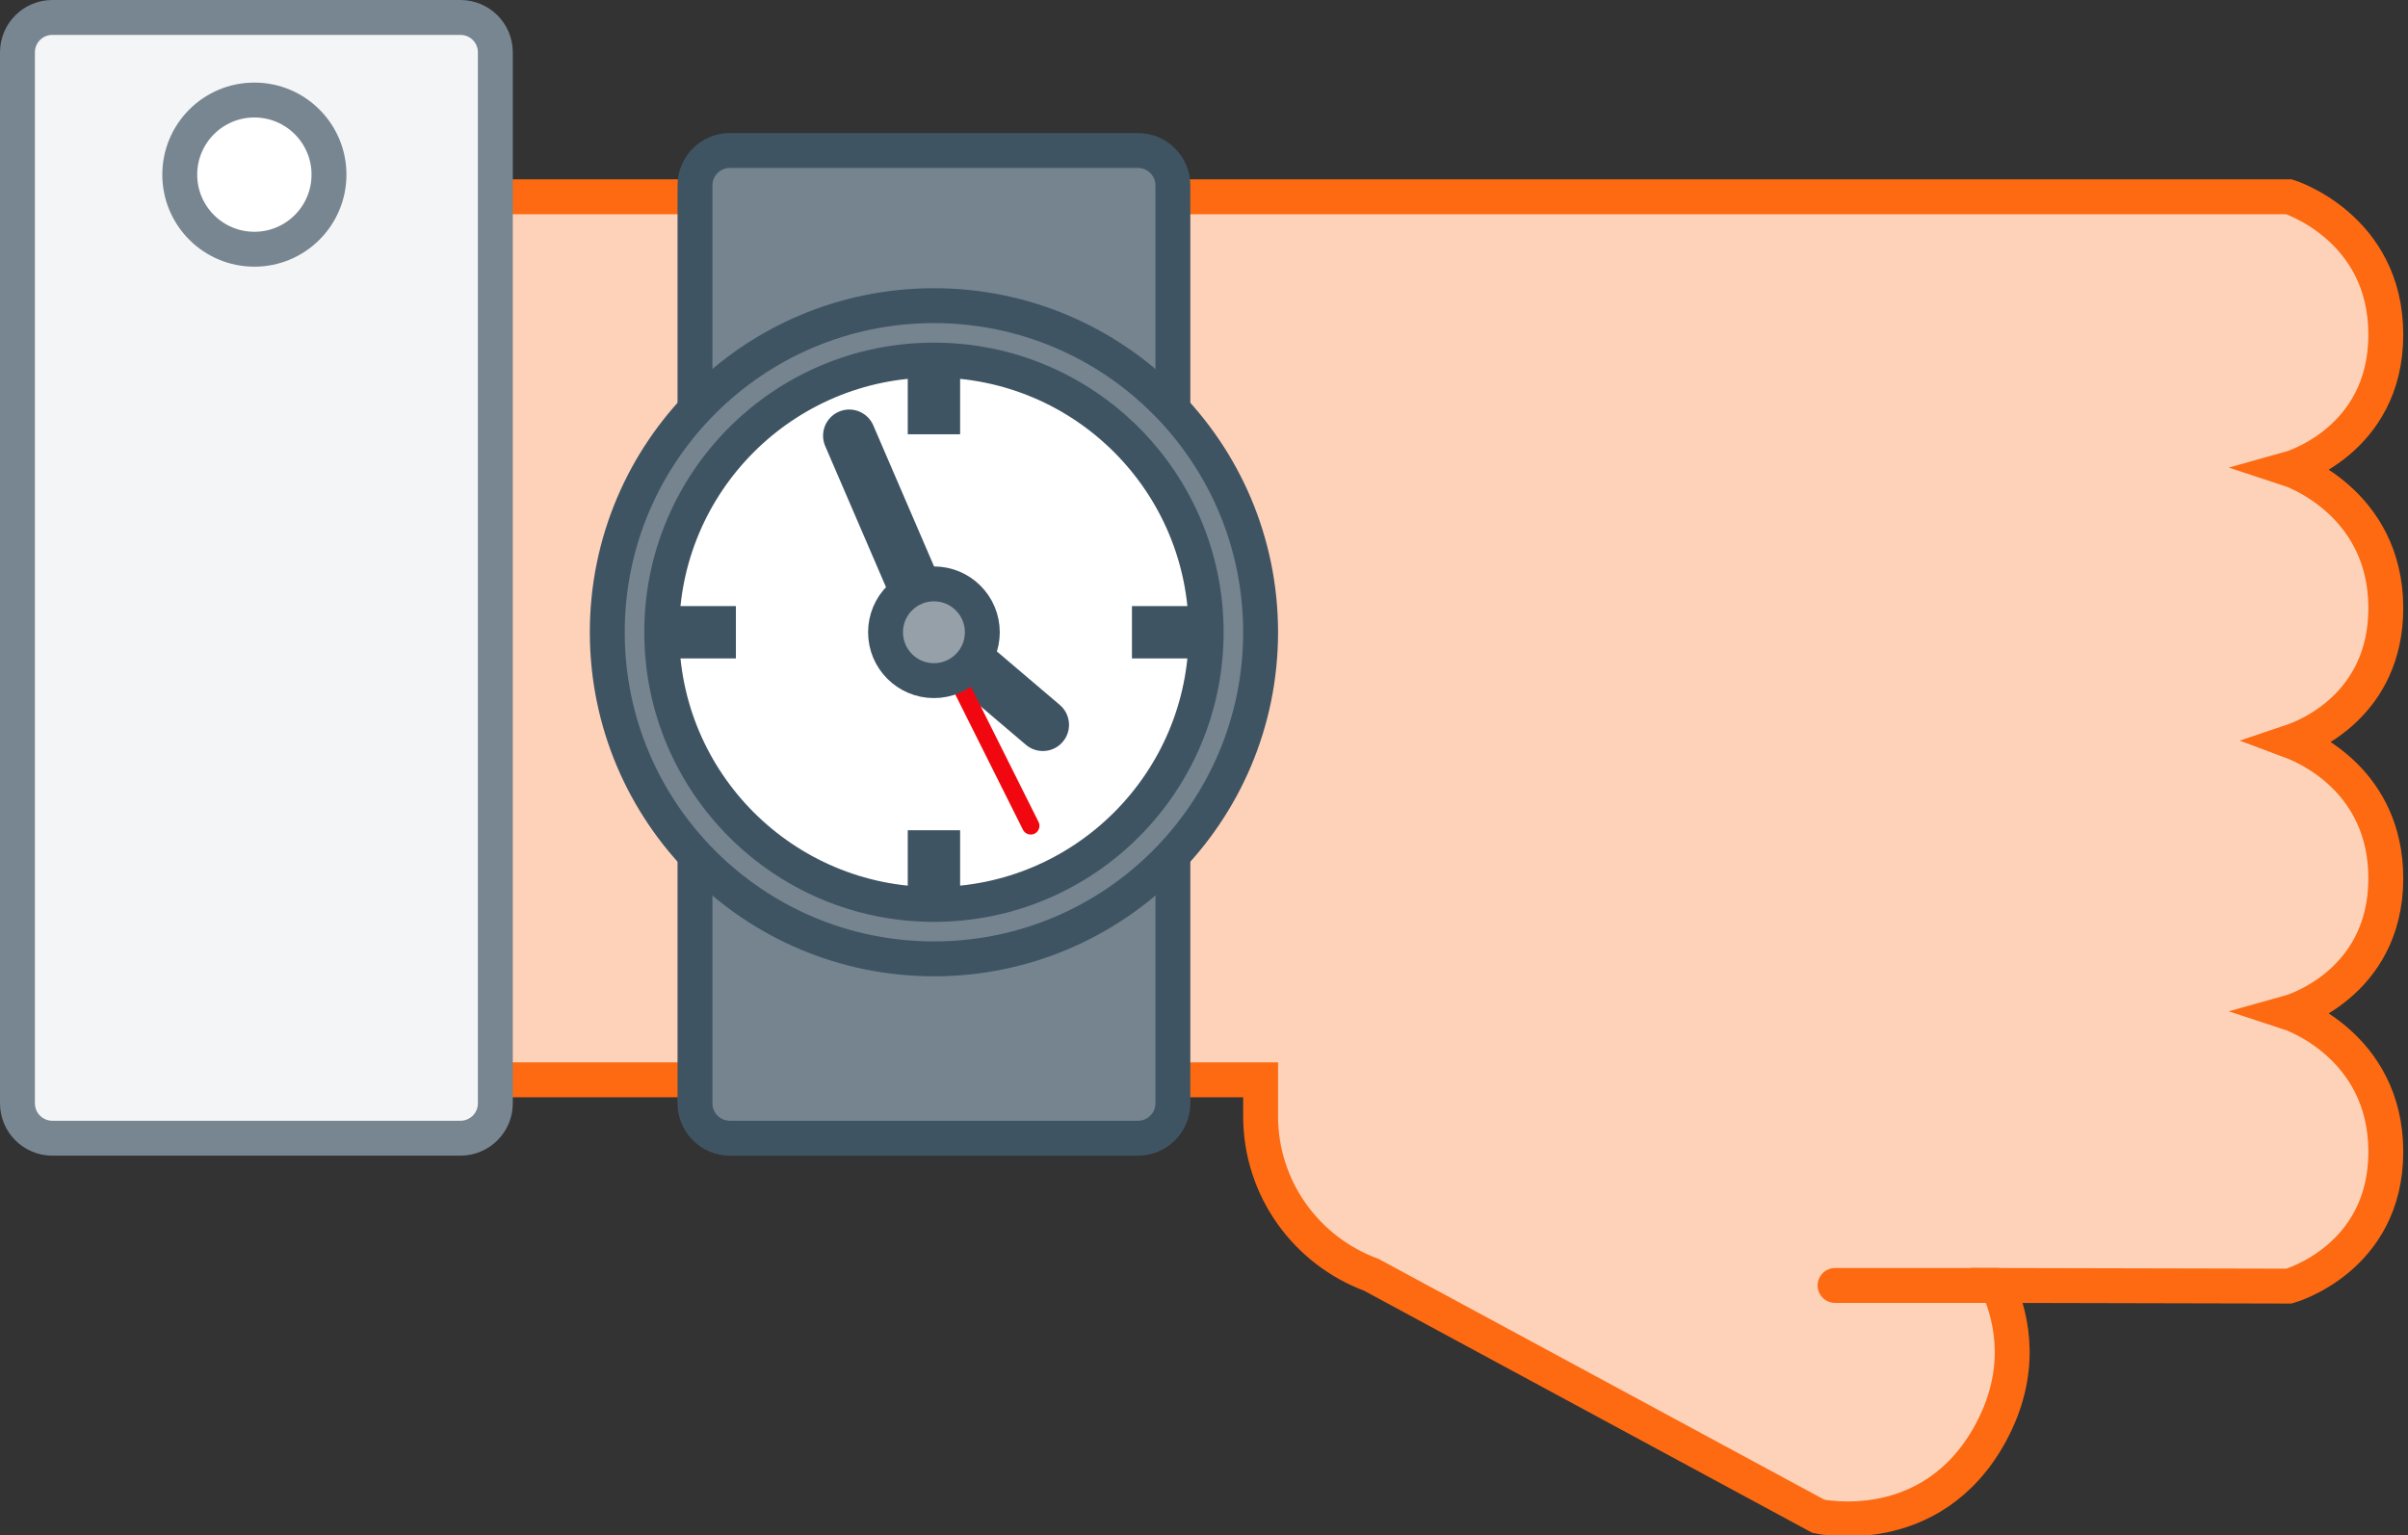 <?xml version="1.0" encoding="UTF-8"?>
<svg width="138px" height="88px" viewBox="0 0 138 88" version="1.1" xmlns="http://www.w3.org/2000/svg" xmlns:xlink="http://www.w3.org/1999/xlink">
    <rect x="0" y="0" width="138" height="88" fill="#333333" stroke="none"/>
    <!-- Generator: Sketch 45.1 (43504) - http://www.bohemiancoding.com/sketch -->
    <title>Early-Graphic</title>
    <desc>Created with Sketch.</desc>
    <defs></defs>
    <g id="Page-1" stroke="none" stroke-width="1" fill="none" fill-rule="evenodd">
        <g id="Stats-By-Students-09@2x" transform="translate(-638, -238)">
            <g id="Early-Graphic" transform="translate(639, 239)">
                <path d="M135.728,33.855 C135.728,27.697 130.181,25.881 130.181,25.881 C130.181,25.881 135.728,24.338 135.728,18.18 C135.728,12.021 130.181,10.28 130.181,10.28 L17.854,10.28 L17.854,60.898 L71.244,60.898 L71.244,62.977 C71.244,67.154 73.887,70.704 77.588,72.073 L103.208,85.915 C103.208,85.915 109.703,87.394 113.089,81.126 C114.944,77.692 114.375,74.695 113.483,72.684 L130.181,72.722 C130.181,72.722 135.728,71.178 135.728,65.02 C135.728,58.861 130.181,57.047 130.181,57.047 C130.181,57.047 135.728,55.504 135.728,49.346 C135.728,43.791 131.23,41.836 130.343,41.504 C131.23,41.205 135.728,39.41 135.728,33.855" id="Fill-1" fill="#FED2B8"></path>
                <path d="M135.728,33.855 C135.728,27.697 130.181,25.881 130.181,25.881 C130.181,25.881 135.728,24.338 135.728,18.18 C135.728,12.021 130.181,10.28 130.181,10.28 L17.854,10.28 L17.854,60.898 L71.244,60.898 L71.244,62.977 C71.244,67.154 73.887,70.704 77.588,72.073 L103.208,85.915 C103.208,85.915 109.703,87.394 113.089,81.126 C114.944,77.692 114.375,74.695 113.483,72.684 L130.181,72.722 C130.181,72.722 135.728,71.178 135.728,65.02 C135.728,58.861 130.181,57.047 130.181,57.047 C130.181,57.047 135.728,55.504 135.728,49.346 C135.728,43.791 131.23,41.836 130.343,41.504 C131.23,41.205 135.728,39.41 135.728,33.855 Z" id="Stroke-3" stroke="#FD6A11" stroke-width="2"></path>
                <path d="M64.217,64.244 L40.829,64.244 C39.724,64.244 38.829,63.349 38.829,62.244 L38.829,9.627 C38.829,8.522 39.724,7.627 40.829,7.627 L64.217,7.627 C65.321,7.627 66.217,8.522 66.217,9.627 L66.217,62.244 C66.217,63.349 65.321,64.244 64.217,64.244" id="Fill-5" fill="#75848F"></path>
                <path d="M64.217,64.244 L40.829,64.244 C39.724,64.244 38.829,63.349 38.829,62.244 L38.829,9.627 C38.829,8.522 39.724,7.627 40.829,7.627 L64.217,7.627 C65.321,7.627 66.217,8.522 66.217,9.627 L66.217,62.244 C66.217,63.349 65.321,64.244 64.217,64.244 Z" id="Stroke-7" stroke="#3F5463" stroke-width="2"></path>
                <path d="M25.388,64.244 L2,64.244 C0.895,64.244 0,63.349 0,62.244 L0,2 C0,0.895 0.895,0 2,0 L25.388,0 C26.493,0 27.388,0.895 27.388,2 L27.388,62.244 C27.388,63.349 26.493,64.244 25.388,64.244" id="Fill-9" fill="#F4F5F6"></path>
                <path d="M25.388,64.244 L2,64.244 C0.895,64.244 0,63.349 0,62.244 L0,2 C0,0.895 0.895,0 2,0 L25.388,0 C26.493,0 27.388,0.895 27.388,2 L27.388,62.244 C27.388,63.349 26.493,64.244 25.388,64.244 Z" id="Stroke-11" stroke="#778690" stroke-width="2"></path>
                <path d="M71.244,35.242 C71.244,45.581 62.862,53.963 52.523,53.963 C42.183,53.963 33.802,45.581 33.802,35.242 C33.802,24.903 42.183,16.521 52.523,16.521 C62.862,16.521 71.244,24.903 71.244,35.242" id="Fill-13" fill="#75848F"></path>
                <path d="M71.244,35.242 C71.244,45.581 62.862,53.963 52.523,53.963 C42.183,53.963 33.802,45.581 33.802,35.242 C33.802,24.903 42.183,16.521 52.523,16.521 C62.862,16.521 71.244,24.903 71.244,35.242 Z" id="Stroke-15" stroke="#3F5463" stroke-width="2"></path>
                <path d="M68.124,35.242 C68.124,43.858 61.139,50.843 52.523,50.843 C43.907,50.843 36.922,43.858 36.922,35.242 C36.922,26.626 43.907,19.641 52.523,19.641 C61.139,19.641 68.124,26.626 68.124,35.242" id="Fill-17" fill="#FFFFFF"></path>
                <path d="M68.124,35.242 C68.124,43.858 61.139,50.843 52.523,50.843 C43.907,50.843 36.922,43.858 36.922,35.242 C36.922,26.626 43.907,19.641 52.523,19.641 C61.139,19.641 68.124,26.626 68.124,35.242 Z" id="Stroke-19" stroke="#3F5463" stroke-width="2"></path>
                <path d="M52.523,19.642 L52.523,23.894" id="Stroke-21" stroke="#3F5463" stroke-width="3"></path>
                <path d="M52.523,46.591 L52.523,50.843" id="Stroke-23" stroke="#3F5463" stroke-width="3"></path>
                <path d="M36.922,35.242 L41.174,35.242" id="Stroke-25" stroke="#3F5463" stroke-width="3"></path>
                <path d="M63.871,35.242 L68.123,35.242" id="Stroke-27" stroke="#3F5463" stroke-width="3"></path>
                <path d="M47.669,23.975 L52.523,35.242" id="Stroke-29" stroke="#3F5463" stroke-width="3" stroke-linecap="round"></path>
                <path d="M58.764,40.55 L52.523,35.242" id="Stroke-31" stroke="#3F5463" stroke-width="3" stroke-linecap="round"></path>
                <path d="M58.07,46.337 L52.523,35.242" id="Stroke-33" stroke="#F1070F" stroke-linecap="round"></path>
                <path d="M55.296,35.242 C55.296,36.774 54.054,38.015 52.523,38.015 C50.991,38.015 49.749,36.774 49.749,35.242 C49.749,33.71 50.991,32.469 52.523,32.469 C54.054,32.469 55.296,33.71 55.296,35.242" id="Fill-35" fill="#96A0A8"></path>
                <path d="M55.296,35.242 C55.296,36.774 54.054,38.015 52.523,38.015 C50.991,38.015 49.749,36.774 49.749,35.242 C49.749,33.71 50.991,32.469 52.523,32.469 C54.054,32.469 55.296,33.71 55.296,35.242 Z" id="Stroke-37" stroke="#3F5463" stroke-width="2"></path>
                <path d="M17.854,9.01 C17.854,11.371 15.939,13.286 13.578,13.286 C11.217,13.286 9.302,11.371 9.302,9.01 C9.302,6.649 11.217,4.734 13.578,4.734 C15.939,4.734 17.854,6.649 17.854,9.01" id="Fill-39" fill="#FFFFFF"></path>
                <path d="M17.854,9.01 C17.854,11.371 15.939,13.286 13.578,13.286 C11.217,13.286 9.302,11.371 9.302,9.01 C9.302,6.649 11.217,4.734 13.578,4.734 C15.939,4.734 17.854,6.649 17.854,9.01 Z" id="Stroke-41" stroke="#778690" stroke-width="2"></path>
                <path d="M113.483,72.685 L104.165,72.685" id="Stroke-43" stroke="#FD6A11" stroke-width="2" stroke-linecap="round"></path>
            </g>
        </g>
    </g>
</svg>